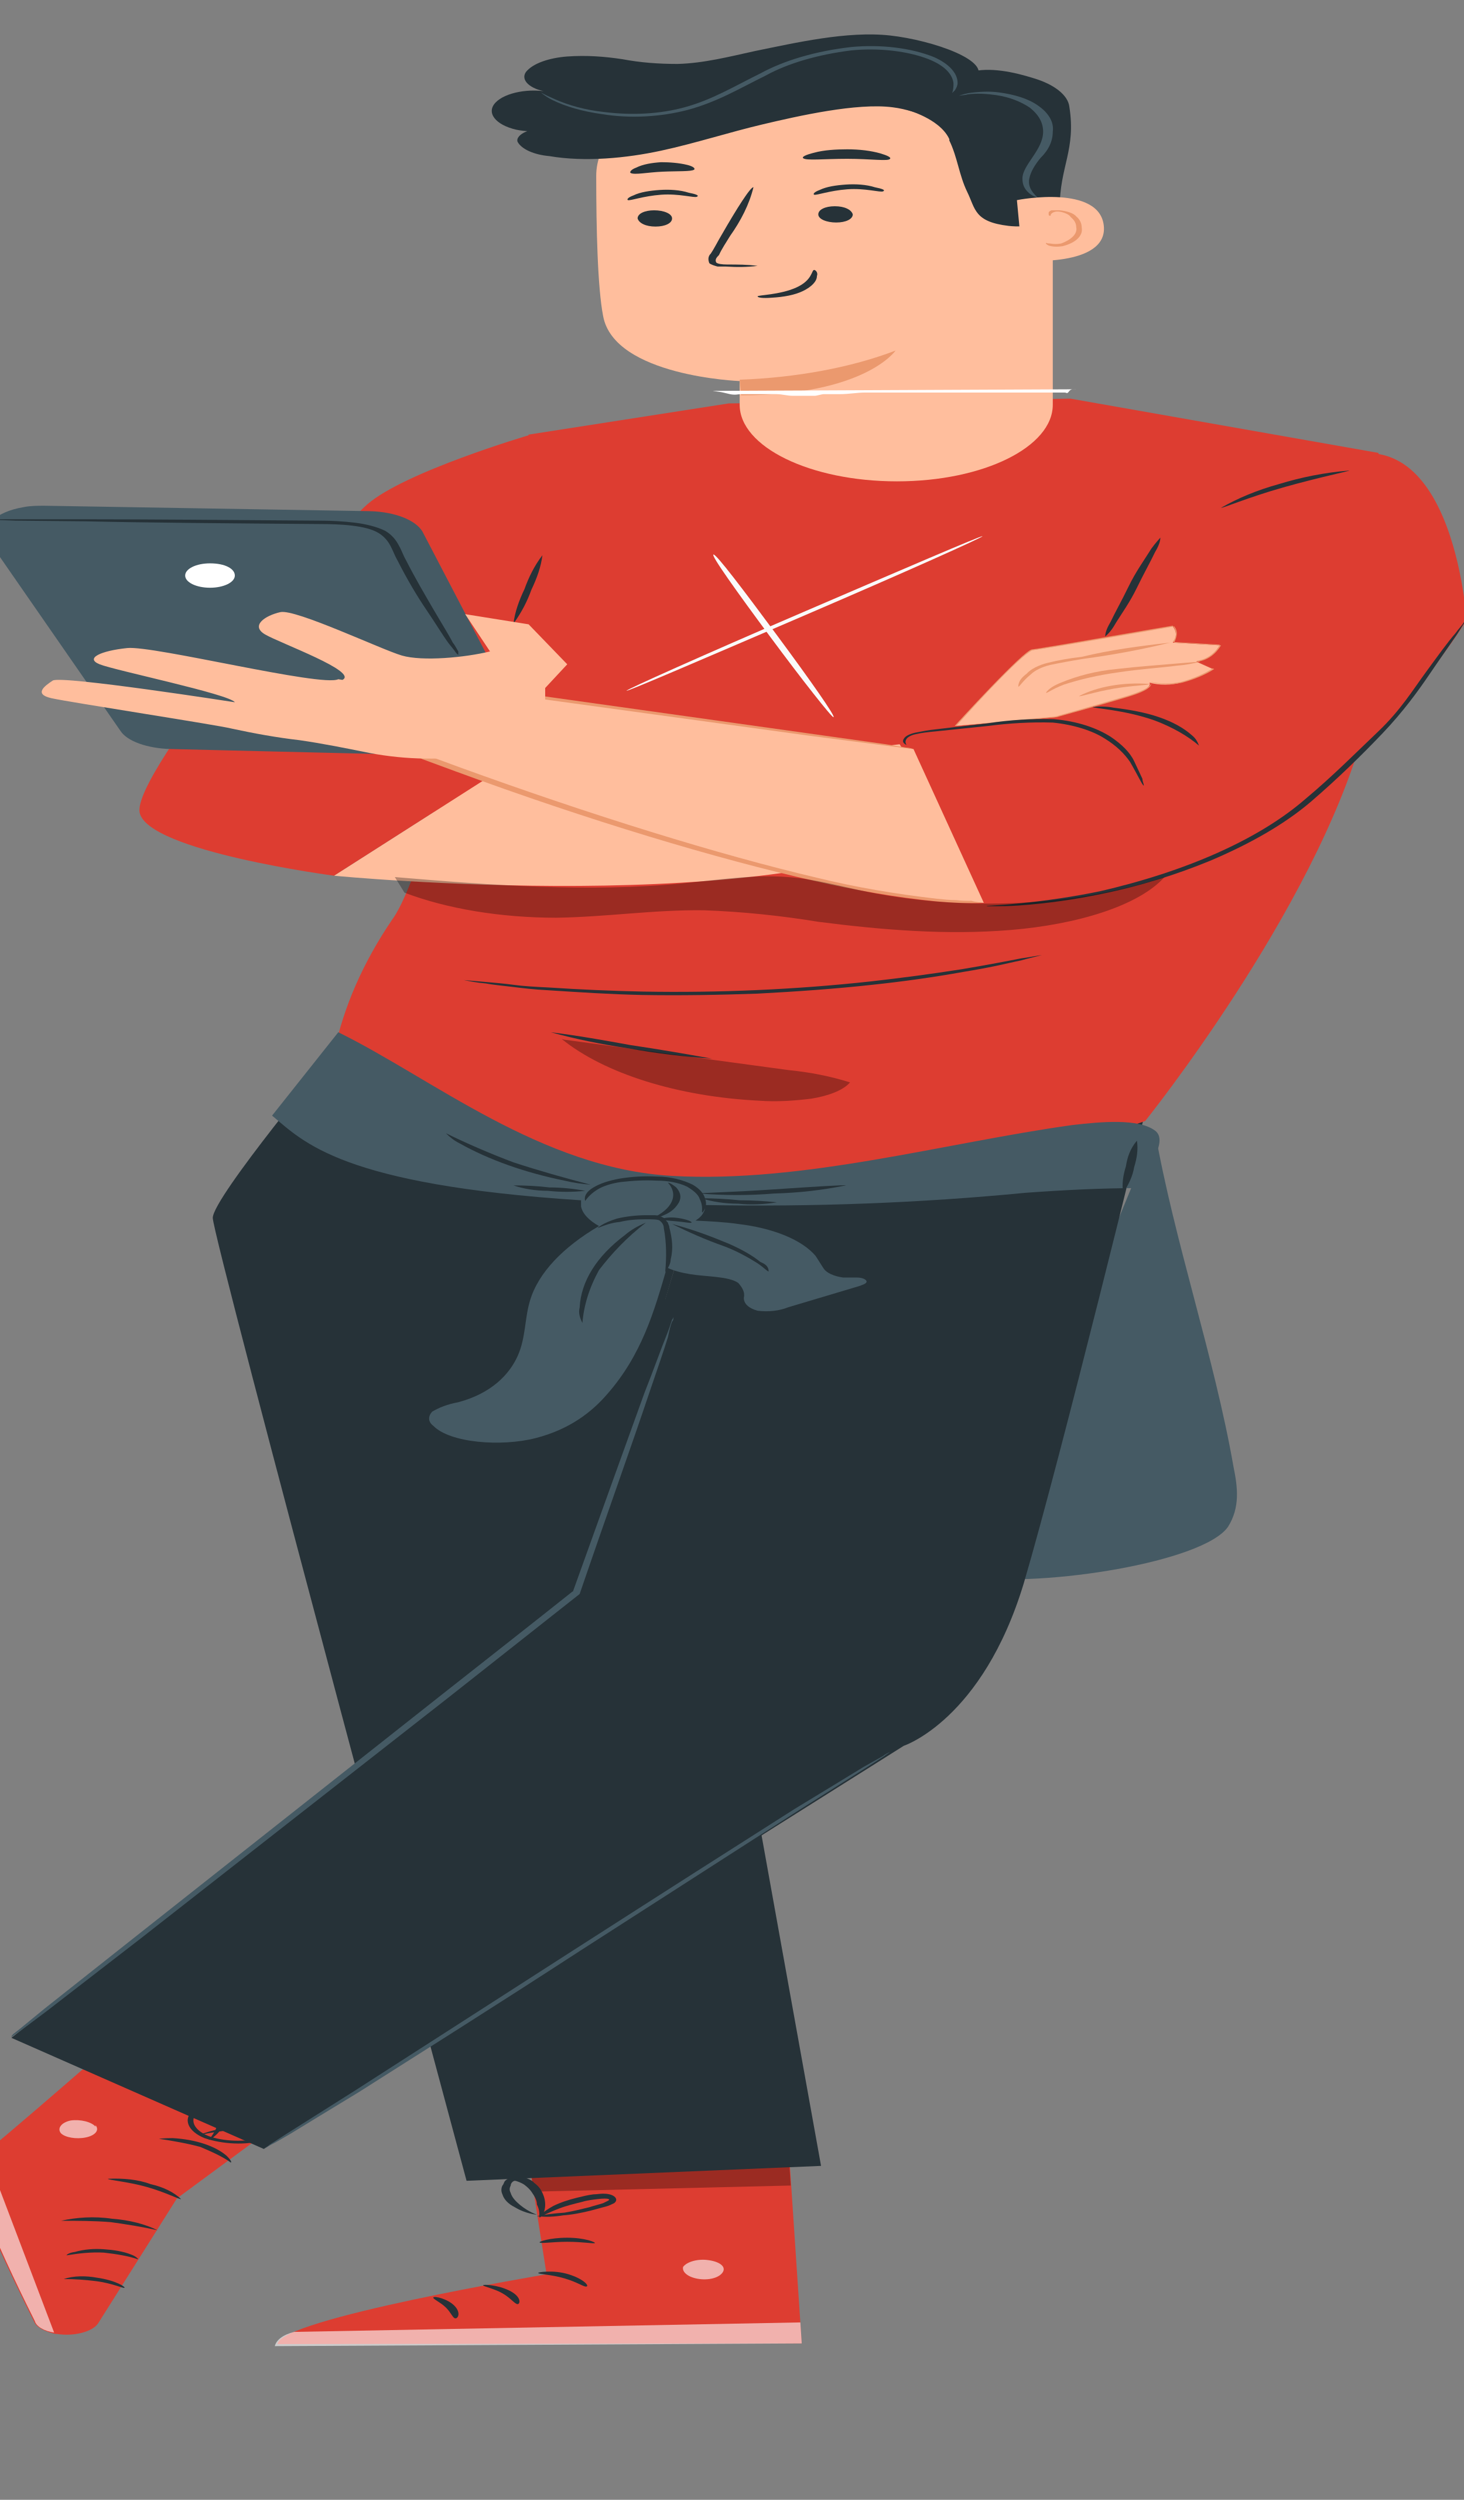 <svg width="300" height="512" xmlns="http://www.w3.org/2000/svg" version="1.1" xml:space="preserve">
 <rect width="100%" height="100%" fill="#808080" stroke="none"/>
 <g>
  <title>Layer 1</title>
  <g id="freepik--Character--inject-59">
   <path class="st0" d="m72.994,423.208l-36.745,27.063l-16.111,25.537c-1.131,1.804 -5.088,2.776 -8.48,2.221l-0.283,0l0,0c-1.979,-0.416 -3.674,-1.249 -4.24,-2.221c-3.392,-6.801 -15.546,-31.227 -12.437,-33.17c3.392,-2.221 34.766,-29.7 34.766,-29.7l43.529,10.27z" fill="#DD3D31" id="svg_1"/>
   <g class="st1" opacity="0.6" id="svg_2">
    <path class="st2" d="m11.093,477.751l-14.133,-37.195l-1.413,1.11c-1.413,0.972 -1.696,2.221 -1.413,3.331c0.848,3.192 3.674,11.797 13.002,30.394c0.283,1.11 1.979,2.082 3.957,2.359l0,0l-0,0z" fill="#FFFFFF" id="svg_3"/>
   </g>
   <g class="st1" opacity="0.6" id="svg_4">
    <path class="st2" d="m19.573,435.282c0.848,0.972 0,2.082 -1.979,2.498s-4.24,0 -5.088,-0.833c-0.848,-0.972 0,-2.221 1.979,-2.637c1.979,-0.278 4.24,0.278 5.088,1.249" fill="#FFFFFF" id="svg_5"/>
   </g>
   <path class="st3" d="m13.637,461.929c2.544,-0.416 5.088,-0.694 7.632,-0.555c2.544,0.278 5.088,0.694 7.066,1.388c0,0 -0.283,-0.555 -1.413,-0.972c-1.696,-0.694 -3.674,-0.972 -5.653,-1.11c-1.979,-0.139 -3.957,0 -5.936,0.555c-1.131,0.139 -1.696,0.555 -1.696,0.694l0,-0z" fill="#263238" id="svg_6"/>
   <path class="st3" d="m13.072,466.787c2.261,0 4.24,0.139 6.501,0.416c3.392,0.416 5.653,1.527 5.936,1.388s-1.696,-1.527 -5.653,-2.082c-2.261,-0.416 -4.805,-0.416 -6.784,0.278l0,-0z" fill="#263238" id="svg_7"/>
   <path class="st3" d="m12.506,454.851c3.392,0 6.784,0 10.175,0.278c3.109,0.416 6.501,0.972 9.61,1.665c-2.544,-1.249 -5.653,-2.082 -9.328,-2.359c-3.674,-0.555 -7.349,-0.278 -10.458,0.416z" fill="#263238" id="svg_8"/>
   <path class="st3" d="m22.117,446.247c0,0.278 3.957,0.555 7.914,1.665s6.784,2.637 7.066,2.498c-1.413,-1.388 -3.674,-2.498 -6.218,-3.053c-2.544,-0.972 -5.653,-1.249 -8.762,-1.11l0,-0z" fill="#263238" id="svg_9"/>
   <path class="st3" d="m32.575,438.058c2.827,0.416 5.936,0.972 8.48,1.665c2.261,0.972 4.522,1.943 6.218,3.192c0.283,0 0,-0.555 -0.848,-1.388c-2.261,-1.943 -6.218,-3.331 -11.023,-3.608c-1.979,0 -2.827,0.139 -2.827,0.139l0,0z" fill="#263238" id="svg_10"/>
   <path class="st3" d="m42.75,438.336c0.565,-0.278 1.131,-0.694 1.413,-0.972c1.131,-0.972 1.696,-2.082 1.696,-3.331c0.283,-0.833 0,-1.665 -0.848,-2.359c-0.565,-0.416 -1.696,-0.694 -2.827,-0.555s-1.979,0.555 -2.544,0.972c-2.261,1.943 -1.131,4.441 2.261,5.829c3.674,1.249 8.48,1.527 12.154,0.416c0.848,-0.278 1.696,-0.694 1.979,-1.249c0,-0.555 -0.565,-1.11 -1.696,-1.388c-1.696,-0.278 -3.392,-0.278 -4.805,-0.139c-2.261,0.139 -4.522,0.416 -6.501,0.972c-1.413,0.416 -2.261,0.694 -1.979,0.694c2.827,-0.555 5.653,-0.972 8.762,-1.11c1.413,-0.139 2.827,0 4.24,0.278c0.565,0.139 0.848,0.416 0.848,0.694c-0.283,0.278 -0.565,0.694 -1.413,0.833c-3.392,0.833 -7.632,0.694 -10.741,-0.416c-3.109,-1.249 -3.957,-3.331 -2.261,-4.996c0.283,-0.278 0.848,-0.555 1.696,-0.694c0.565,-0.139 1.131,0 1.696,0.278c0.565,0.555 0.848,1.249 0.848,2.082c0,1.249 -0.848,2.776 -1.979,4.164l-0,0z" fill="#263238" id="svg_11"/>
   <path class="st0" d="m107.76,438.752l4.24,27.063c0,0 -54.835,9.16 -55.117,14.295l107.408,-0.139l-2.827,-42.33l-53.704,1.11l0,0z" fill="#DD3D31" id="svg_12"/>
   <g class="st1" opacity="0.6" id="svg_13">
    <path class="st2" d="m145.07,462.901c2.261,0.278 3.674,1.249 3.109,2.359c-0.565,1.11 -2.544,1.804 -4.805,1.527c-2.261,-0.278 -3.674,-1.388 -3.392,-2.498c0.848,-1.11 3.109,-1.665 5.088,-1.388" fill="#FFFFFF" id="svg_14"/>
   </g>
   <g class="st1" opacity="0.6" id="svg_15">
    <path class="st2" d="m164.291,479.971l-0.283,-4.302l-103.734,1.943c-2.261,0.555 -3.674,1.665 -3.957,2.914l107.973,-0.555l0,-0z" fill="#FFFFFF" id="svg_16"/>
   </g>
   <path class="st3" d="m110.304,465.538c0,0.278 2.544,0.278 5.37,1.11s3.957,1.804 4.522,1.665s-0.565,-1.527 -3.674,-2.498s-6.501,-0.416 -6.218,-0.278l0,0z" fill="#263238" id="svg_17"/>
   <path class="st3" d="m98.998,468.036c0,0.278 2.261,0.694 3.957,1.665s2.544,2.221 3.109,2.221s0.848,-1.527 -1.696,-2.776s-5.37,-1.249 -5.37,-1.11l0,-0z" fill="#263238" id="svg_18"/>
   <path class="st3" d="m93.345,474.836c0.565,0 1.131,-1.249 -0.283,-2.637s-3.957,-1.943 -4.24,-1.665s1.413,0.972 2.544,2.082s1.413,2.221 1.979,2.221l0,0z" fill="#263238" id="svg_19"/>
   <path class="st3" d="m110.587,459.292c0.283,0.278 2.544,-0.139 5.653,-0.139s5.37,0.416 5.653,0.278s-1.979,-1.11 -5.653,-1.11s-5.936,0.833 -5.653,0.972z" fill="#263238" id="svg_20"/>
   <g class="st4" opacity="0.3" id="svg_21">
    <polygon points="108.608,444.026 109.456,448.884 162.03,447.634 161.747,443.332 " id="svg_22"/>
   </g>
   <path class="st3" d="m110.022,453.88c1.696,0.278 3.674,0.139 5.37,-0.139c1.979,-0.139 3.957,-0.555 5.653,-0.972c1.131,-0.278 1.979,-0.555 3.109,-0.833c0.565,-0.139 1.131,-0.416 1.696,-0.694c0.565,-0.416 0.565,-0.972 0,-1.388s-1.413,-0.555 -2.261,-0.555c-0.565,0 -1.413,0.139 -1.979,0.139c-1.131,0.139 -2.261,0.416 -3.392,0.694c-1.696,0.416 -3.392,0.972 -4.805,1.665c-2.261,1.249 -3.109,2.221 -2.827,2.221s1.413,-0.694 3.957,-1.665c1.413,-0.555 3.109,-0.972 4.805,-1.388c0.848,-0.278 1.979,-0.416 3.109,-0.555c1.131,-0.139 1.979,-0.139 2.261,0s0,0.139 0,0.278c-0.283,0.139 -0.848,0.416 -1.131,0.555c-0.848,0.278 -1.979,0.555 -2.827,0.833c-1.696,0.416 -3.392,0.833 -5.088,1.11c-2.261,0.139 -3.957,0.416 -5.653,0.694l0,0z" fill="#263238" id="svg_23"/>
   <path class="st3" d="m110.587,454.157c0.283,0 1.131,-0.833 1.131,-2.637c0,-0.972 -0.283,-1.943 -0.848,-2.914c-0.283,-0.555 -0.848,-1.11 -1.413,-1.527c-0.565,-0.694 -1.979,-1.249 -3.674,-1.249c-0.848,0 -1.696,0.278 -2.261,0.833c-0.283,0.278 -0.283,0.694 -0.565,0.972c-0.283,0.555 -0.283,1.249 0,1.804c0.283,0.972 1.131,1.943 2.544,2.637c2.261,1.388 4.522,1.527 4.522,1.527s-1.696,-0.555 -3.392,-1.943c-0.848,-0.694 -1.696,-1.527 -1.979,-2.498c-0.283,-0.555 -0.283,-0.972 0,-1.527c0,-0.555 0.565,-0.972 0.848,-0.972s1.413,0.416 1.979,0.833c0.565,0.416 1.131,0.972 1.413,1.388c0.565,0.833 1.131,1.665 1.131,2.637c0.848,1.665 0.283,2.637 0.565,2.637l0,0z" fill="#263238" id="svg_24"/>
   <path class="st5" d="m236.65,231.545c3.957,22.622 12.154,46.216 16.111,68.838c0.848,4.164 1.413,8.327 -1.131,12.352c-5.088,7.217 -37.593,12.352 -52.573,10.27" fill="#455A64" id="svg_25"/>
   <path class="st3" d="m68.472,215.446c0,0 -24.873,29.839 -24.873,34.002s52.008,197.214 52.008,197.214l72.642,-3.053l-31.94,-177.368l11.306,-38.027l-79.143,-12.768l0,0z" fill="#263238" id="svg_26"/>
   <path class="st3" d="m234.671,227.798c0,0 -16.959,69.532 -24.873,96.456c-8.48,28.035 -24.591,33.309 -24.591,33.309l-131.151,82.577l-51.725,-22.761l115.605,-90.905c0,0 30.809,-100.897 29.679,-98.121s87.057,-0.555 87.057,-0.555z" fill="#263238" id="svg_27"/>
   <path class="st5" d="m138.004,269.572c0,0.139 0,0.139 0,0.278c0,0.278 0,0.555 -0.283,0.833c-0.283,0.694 -0.565,1.804 -0.848,3.192c-0.848,2.776 -2.261,6.801 -3.957,11.797c-3.392,10.131 -8.48,24.287 -14.133,40.803l0,0l0,0l-26.569,20.957l-63.314,49.546l-19.22,14.85l-5.37,4.025l-1.413,0.972c-0.283,0.278 -0.565,0.416 -0.565,0.278c0,-0.139 0.283,-0.278 0.283,-0.416l1.413,-1.11l5.088,-4.164l18.938,-14.989l62.749,-49.546c9.328,-7.356 18.372,-14.434 26.569,-20.957l0,0.139c5.936,-16.515 11.023,-30.672 14.698,-40.803c1.979,-4.996 3.392,-9.021 4.522,-11.797c0.565,-1.388 0.848,-2.359 1.131,-3.192c0.283,-0.278 0.283,-0.555 0.283,-0.694c0,-0.416 0,0 0,0l0,0z" fill="#455A64" id="svg_28"/>
   <path class="st5" d="m182.381,358.812c-0.283,0.278 -0.848,0.555 -1.131,0.833l-3.674,2.359l-13.85,8.743l-44.942,28.867c-17.524,11.38 -33.636,21.512 -45.224,28.867c-5.936,3.608 -10.741,6.523 -14.133,8.605c-1.696,0.972 -2.827,1.665 -3.957,2.221c-0.565,0.278 -0.848,0.555 -1.413,0.833c0.283,-0.278 0.848,-0.555 1.131,-0.833l3.674,-2.359l13.85,-8.743l44.942,-28.867c17.524,-11.242 33.636,-21.512 45.224,-28.867c5.936,-3.608 10.741,-6.523 14.133,-8.605l3.957,-2.221c0.283,-0.278 0.848,-0.555 1.413,-0.833z" fill="#455A64" id="svg_29"/>
   <path class="st0" d="m108.326,89.151c0,0 -25.439,7.494 -33.07,14.156s-48.334,55.237 -46.638,63.147s39.854,12.907 39.854,12.907l39.854,-25.398l-23.743,-7.911l23.743,-14.434l0,-42.468l-0,0z" fill="#DD3D31" id="svg_30"/>
   <path class="st0" d="m149.31,82.628l-40.985,6.384c0,0 -18.655,86.88 -27.983,99.371c-5.936,8.743 -9.893,17.765 -11.871,27.063c0,0 5.37,24.287 62.749,27.618s103.451,-13.462 103.451,-13.462s34.484,-42.885 44.659,-79.385s3.109,-57.457 3.109,-57.457l-63.032,-11.103l-70.098,0.972l0,-0z" fill="#DD3D31" id="svg_31"/>
   <path class="st0" d="m270.851,95.397c-1.696,0.833 -27.135,9.16 -35.614,23.316s-17.807,28.729 -17.807,28.729l-33.07,2.082l18.655,37.333c0,0 39.854,-2.082 61.901,-19.985s35.614,-39.831 35.614,-39.831s-2.827,-45.383 -29.679,-31.643l0,0z" fill="#DD3D31" id="svg_32"/>
   <path class="st6" d="m68.472,179.362c0,0 92.145,9.021 125.78,-10.409l-9.893,-16.515c0,0 -61.053,7.078 -79.991,4.025l-35.897,22.9l0,0z" fill="#FFBE9D" id="svg_33"/>
   <path class="st6" d="m195.665,148.69c0,0 14.133,-15.405 15.829,-15.544s28.831,-4.857 28.831,-4.857c0.848,1.11 0.848,2.221 0,3.331l9.61,0.555c0,0 -1.413,2.914 -4.805,3.331l3.392,1.527c-1.696,1.11 -3.957,2.082 -6.501,2.776c-1.979,0.555 -4.522,0.555 -6.501,0c0,0 1.131,1.11 -4.24,2.776s-14.981,4.302 -14.981,4.302l-20.634,1.804l0,0z" fill="#FFBE9D" id="svg_34"/>
   <path class="st7" d="m195.665,148.69l0,0c0.565,-0.694 14.133,-15.544 15.829,-15.683s28.548,-4.857 28.831,-4.857l0,0l0,0c0.848,1.11 0.848,2.221 0,3.331l9.61,0.555l0,0c0,0.139 -1.413,2.914 -4.805,3.331l3.392,1.527l0,0c-1.696,1.11 -3.957,2.082 -6.501,2.776c-1.979,0.416 -4.24,0.416 -6.218,0c0.283,0.278 0.283,1.249 -4.522,2.776c-5.653,1.665 -14.981,4.302 -14.981,4.302l0,0l-20.634,1.943l0,0zm44.942,-20.401c-1.413,0.278 -27.135,4.719 -28.831,4.857s-11.023,10.131 -15.829,15.544l20.634,-1.804c0.283,-0.139 9.61,-2.637 14.981,-4.302s4.24,-2.776 4.24,-2.776l0,-0.139l0.283,0.139c1.979,0.416 4.24,0.416 6.218,0c2.544,-0.694 4.805,-1.665 6.501,-2.776l-3.392,-1.527l0,0c3.109,-0.416 4.522,-2.914 4.805,-3.331l-9.61,-0.555l0,0c0.565,-1.11 0.848,-2.359 0,-3.331l-0,-0z" fill="#EB996E" id="svg_35"/>
   <path class="st7" d="m239.759,131.62c-5.653,1.388 -11.589,2.498 -17.807,3.331c-2.544,0.416 -4.805,0.833 -6.784,1.249c-1.696,0.416 -3.109,1.11 -3.957,1.943c-1.696,1.388 -2.261,2.498 -2.544,2.498c0,-0.972 0.565,-1.804 1.696,-2.637c0.848,-0.972 2.544,-1.804 4.24,-2.221c2.261,-0.555 4.522,-0.972 7.066,-1.249c5.653,-1.388 11.871,-2.221 18.09,-2.914l-0,0z" fill="#EB996E" id="svg_36"/>
   <path class="st7" d="m245.977,135.506c-1.413,0.416 -3.109,0.694 -4.805,0.833c-3.109,0.416 -7.632,0.694 -12.154,1.388c-3.957,0.555 -7.632,1.388 -11.023,2.498c-2.544,0.972 -3.392,1.804 -3.674,1.665c0.565,-0.833 1.696,-1.527 3.109,-2.082c3.392,-1.388 7.066,-2.359 11.306,-2.776c4.805,-0.555 9.045,-0.833 12.154,-1.11c1.696,-0.139 3.392,-0.278 5.088,-0.416l0,-0z" fill="#EB996E" id="svg_37"/>
   <path class="st7" d="m221.104,142.584c3.674,-1.943 9.045,-2.914 14.415,-2.498c0,0.278 -3.392,0.278 -7.349,0.972s-6.784,1.665 -7.066,1.527z" fill="#EB996E" id="svg_38"/>
   <path class="st6" d="m187.186,153.409l-77.164,-10.548l-22.895,12.352c0,0 78.577,30.255 114.474,29.7" fill="#FFBE9D" id="svg_39"/>
   <path class="st7" d="m201.601,184.913c-3.109,0.139 -6.501,0 -9.61,-0.278c-8.48,-0.833 -16.959,-2.359 -24.873,-4.164c-20.351,-4.58 -46.638,-12.491 -73.772,-22.483l-6.784,-2.498l-0.565,-0.278l0.565,-0.278l23.178,-12.352l0.283,-0.139l0.283,0l55.4,7.772l15.829,2.221l4.24,0.694c0.565,0 0.848,0.139 1.413,0.278c-0.565,0 -1.131,-0.139 -1.413,-0.139l-4.24,-0.555l-16.111,-2.082l-55.683,-7.633l0.565,-0.139l-22.895,12.352l0,-0.555l6.784,2.498c27.135,9.854 53.139,17.903 73.207,22.622c7.914,1.943 16.111,3.331 24.591,4.302c1.413,0.139 2.544,0.278 3.957,0.278c1.131,0.139 1.979,0.139 3.109,0.139c0.848,0.278 1.696,0.278 2.544,0.416l0,0z" fill="#EB996E" id="svg_40"/>
   <path class="st3" d="m237.781,110.108c0,0.972 -0.565,2.082 -1.131,3.053c-0.848,1.804 -2.261,4.302 -3.674,7.217s-3.109,5.274 -4.24,7.078c-0.565,0.972 -1.131,1.943 -2.261,2.914c0,-0.972 0.565,-2.082 1.131,-3.053c0.848,-1.804 2.261,-4.302 3.674,-7.217s3.109,-5.274 4.24,-7.078c0.565,-0.972 1.413,-1.943 2.261,-2.914z" fill="#263238" id="svg_41"/>
   <path class="st3" d="m234.389,160.903c-0.283,0 -1.131,-1.943 -2.827,-4.857c-1.131,-1.665 -2.827,-3.331 -5.088,-4.719c-2.544,-1.665 -6.501,-2.914 -10.741,-3.331c-4.522,-0.139 -9.045,0.139 -13.285,0.694l-10.741,1.11c-1.413,0.139 -2.827,0.278 -3.957,0.555c-0.848,0.139 -1.696,0.555 -1.979,0.972c-0.283,0.416 -0.283,0.833 0,1.249c0,0 -1.131,-0.416 -0.565,-1.249c0.283,-0.555 1.131,-0.972 2.261,-1.249c1.413,-0.278 2.827,-0.555 4.24,-0.694l10.741,-1.249c4.522,-0.694 9.045,-0.972 13.567,-0.833c4.805,0.416 8.762,1.804 11.589,3.608c2.261,1.527 3.957,3.192 4.805,4.996c0.565,1.249 1.131,2.359 1.696,3.608c0,0.555 0.283,0.972 0.283,1.388l0,-0z" fill="#263238" id="svg_42"/>
   <path class="st3" d="m245.695,152.715c-2.261,-1.943 -5.37,-3.747 -9.045,-5.135c-6.218,-2.221 -12.719,-2.498 -12.719,-2.776c1.413,-0.139 2.827,-0.139 4.24,0.139c3.392,0.416 6.501,0.972 9.328,1.943c2.827,0.972 5.088,2.221 6.784,3.747c0.848,0.694 1.131,1.388 1.413,2.082z" fill="#263238" id="svg_43"/>
   <path class="st3" d="m300.529,126.901c0,0.278 -0.283,0.555 -0.565,0.833l-1.413,2.221c-1.413,2.082 -3.392,4.857 -5.653,8.188s-5.37,7.633 -9.61,12.074s-9.045,9.16 -14.698,14.017c-5.37,4.58 -12.437,8.605 -20.634,12.074c-6.784,2.776 -14.133,5.135 -22.33,6.801c-5.37,1.11 -11.023,1.943 -16.959,2.359c-1.979,0.139 -3.674,0.139 -4.805,0.139c-0.565,0 -1.131,0 -1.696,0c0,-0.139 2.261,-0.139 6.501,-0.555c5.653,-0.555 11.306,-1.388 16.677,-2.498c17.524,-4.025 32.505,-10.548 42.115,-18.875c5.653,-4.719 10.458,-9.576 14.981,-13.879s7.066,-8.466 9.61,-11.936s4.522,-6.245 6.218,-8.188c0.565,-0.833 1.413,-1.665 1.696,-2.221c0,0 0.283,-0.278 0.565,-0.555l-0,-0z" fill="#263238" id="svg_44"/>
   <path class="st3" d="m276.504,96.368c0,0.139 -6.218,1.388 -13.567,3.47s-12.437,4.302 -12.719,4.164c3.392,-1.943 7.349,-3.608 11.871,-4.857c4.522,-1.388 9.328,-2.359 14.415,-2.776l-0,0z" fill="#263238" id="svg_45"/>
   <path class="st3" d="m105.216,127.734c0.283,-2.359 1.131,-4.719 2.261,-7.078c0.848,-2.359 1.979,-4.719 3.674,-6.939c-0.283,2.359 -1.131,4.719 -2.261,7.078c-0.848,2.359 -1.979,4.58 -3.674,6.939z" fill="#263238" id="svg_46"/>
   <path class="st3" d="m213.472,195.6c-1.413,0.416 -2.827,0.694 -4.24,1.11c-1.413,0.278 -3.109,0.694 -5.088,1.11s-4.24,0.833 -6.784,1.249c-6.218,1.11 -12.154,1.943 -18.655,2.637c-7.632,0.833 -15.546,1.388 -23.46,1.804c-7.914,0.278 -15.829,0.416 -23.743,0.278c-6.501,-0.139 -12.719,-0.555 -19.22,-0.972c-2.827,-0.139 -5.088,-0.416 -7.349,-0.694s-3.957,-0.416 -5.37,-0.694c-1.696,-0.139 -3.109,-0.416 -4.522,-0.694c1.696,0.139 3.109,0.278 4.805,0.416c1.413,0.139 3.392,0.278 5.37,0.555s4.522,0.416 7.349,0.555c6.218,0.416 12.719,0.694 19.22,0.833c15.546,0.278 31.374,-0.416 46.638,-2.082c6.218,-0.694 12.437,-1.527 18.655,-2.498c2.544,-0.416 4.805,-0.833 7.066,-1.249s3.674,-0.694 5.088,-0.972c1.131,-0.139 2.544,-0.416 4.24,-0.694l0,0z" fill="#263238" id="svg_47"/>
   <path class="st3" d="m145.918,216.834c-5.936,-0.416 -11.589,-1.11 -16.959,-2.082c-5.653,-0.833 -11.023,-1.943 -16.111,-3.331c5.653,0.694 11.023,1.665 16.394,2.637c5.653,0.833 11.306,1.804 16.677,2.776l0,-0z" fill="#263238" id="svg_48"/>
   <g class="st4" opacity="0.3" id="svg_49">
    <path d="m82.887,182.831c8.762,3.331 19.786,5.135 31.092,5.135c10.175,-0.139 20.068,-1.665 30.244,-1.527c7.914,0.278 15.829,1.11 23.46,2.359c13.002,1.665 26.287,2.776 39.571,1.665s26.004,-4.857 31.374,-10.825c-18.09,5.968 -40.702,7.078 -60.77,3.053c-5.37,-1.11 -10.741,-2.637 -16.394,-3.053c-7.066,-0.555 -14.133,0.555 -21.199,1.249c-19.503,1.943 -39.571,0.416 -59.357,-1.249" id="svg_50"/>
   </g>
   <g class="st4" opacity="0.3" id="svg_51">
    <path d="m115.109,212.809c8.762,7.078 23.743,11.797 40.419,12.629c3.674,0.278 7.349,0 10.741,-0.416c3.392,-0.555 6.501,-1.665 7.914,-3.331c-3.957,-1.249 -8.197,-2.082 -12.437,-2.498l-46.072,-6.245" id="svg_52"/>
   </g>
   <path class="st8" d="m170.792,146.886c-0.283,0.139 -6.218,-7.356 -13.002,-16.515s-12.154,-16.654 -11.589,-16.793s6.218,7.356 13.002,16.515s12.154,16.793 11.589,16.793z" fill="#FAFAFA" id="svg_53"/>
   <path class="st8" d="m201.318,109.83c0.283,0.139 -15.829,7.356 -36.18,16.099s-36.462,15.683 -36.745,15.544s15.829,-7.356 36.18,-16.099s36.462,-15.683 36.745,-15.544z" fill="#FAFAFA" id="svg_54"/>
   <path class="st6" d="m183.794,98.589c17.807,0 31.94,-7.078 31.94,-15.683l0,0l0,-47.881c0,-12.629 -20.634,-23.038 -46.638,-23.038c-0.565,0 -1.131,0 -1.413,0l-0.565,0c-25.439,0.972 -44.942,11.519 -44.942,24.01c0,10.964 0.283,22.9 1.413,28.729c2.261,12.352 27.983,13.323 27.983,13.323l0,4.857c0,8.605 14.415,15.683 32.222,15.683l0,0l0,0z" fill="#FFBE9D" id="svg_55"/>
   <path class="st7" d="m151.571,77.771c11.589,-0.416 22.895,-2.498 31.94,-5.968c0,0 -6.218,9.16 -31.657,9.16l-0.283,-3.192z" fill="#EB996E" id="svg_56"/>
   <path class="st3" d="m130.655,44.74c0.283,0.972 1.696,1.665 3.674,1.665s3.392,-0.694 3.392,-1.665l0,0c0,-0.972 -1.696,-1.665 -3.674,-1.665s-3.392,0.694 -3.392,1.665l0,0z" fill="#263238" id="svg_57"/>
   <path class="st3" d="m128.677,40.993c0.565,0.139 3.109,-0.833 6.784,-1.11s6.784,0.694 7.349,0.416s-0.283,-0.555 -1.696,-0.833c-1.696,-0.555 -3.957,-0.694 -5.936,-0.555c-1.979,0.139 -3.957,0.416 -5.37,1.11c-1.131,0.416 -1.413,0.833 -1.131,0.972l0,-0z" fill="#263238" id="svg_58"/>
   <path class="st3" d="m167.683,43.907c0,0.972 1.696,1.665 3.674,1.665s3.392,-0.694 3.392,-1.665l0,0c-0.283,-0.972 -1.696,-1.665 -3.674,-1.665s-3.392,0.694 -3.392,1.665l0,0z" fill="#263238" id="svg_59"/>
   <path class="st3" d="m166.835,39.882c0.565,0.139 3.109,-0.833 6.784,-1.11c3.674,-0.278 6.784,0.694 7.349,0.416s-0.283,-0.555 -1.696,-0.833c-1.696,-0.555 -3.957,-0.694 -5.936,-0.555c-1.979,0.139 -3.957,0.416 -5.37,1.11c-1.131,0.416 -1.413,0.833 -1.131,0.972l0,-0z" fill="#263238" id="svg_60"/>
   <path class="st3" d="m155.246,54.455c-1.979,-0.278 -4.24,-0.278 -6.218,-0.278c-1.131,0 -1.979,-0.139 -2.261,-0.416c-0.283,-0.555 0,-0.972 0.565,-1.527c0.565,-1.249 1.413,-2.498 2.261,-3.886c2.261,-3.192 3.957,-6.523 4.805,-9.993c-0.565,-0.139 -3.392,4.302 -6.501,9.715c-0.848,1.388 -1.413,2.637 -2.261,3.886c-0.565,0.555 -0.565,1.249 -0.283,1.943c0.283,0.278 1.131,0.555 1.696,0.694c0.565,0 1.131,0 1.696,0c2.261,0.139 4.24,0.139 6.501,-0.139l-0,0z" fill="#263238" id="svg_61"/>
   <path class="st3" d="m166.835,55.287c-0.565,0 -0.283,2.082 -3.674,3.608s-7.914,1.527 -7.914,1.804s1.131,0.416 2.827,0.278c2.544,-0.139 4.805,-0.555 6.501,-1.388s2.827,-1.943 2.827,-3.053c0.283,-0.694 -0.283,-1.249 -0.565,-1.249l0,0z" fill="#263238" id="svg_62"/>
   <path class="st3" d="m164.574,32.388c0.565,0.555 4.24,0.139 9.045,0.139s8.48,0.555 8.762,0c0.283,-0.278 -0.565,-0.694 -1.979,-1.11c-1.979,-0.555 -4.24,-0.833 -6.784,-0.833c-2.261,0 -4.805,0.139 -6.784,0.694c-1.696,0.416 -2.544,0.833 -2.261,1.11l0,-0z" fill="#263238" id="svg_63"/>
   <path class="st3" d="m129.242,35.441c0.848,0.416 3.392,-0.139 6.501,-0.278s5.936,0 6.501,-0.416c0.283,-0.278 -0.283,-0.694 -1.413,-0.972c-1.696,-0.416 -3.674,-0.555 -5.37,-0.555c-1.979,0.139 -3.674,0.416 -5.088,1.11c-1.131,0.416 -1.413,0.972 -1.131,1.11l0,0z" fill="#263238" id="svg_64"/>
   <path class="st3" d="m186.055,22.534l0,0c4.24,1.388 7.349,3.47 8.48,5.968l0,0.278c1.696,3.47 1.979,7.078 3.674,10.548s1.413,6.107 8.48,6.939c3.674,0.416 7.632,-0.416 9.893,-1.943c0.565,-0.555 0.848,-1.11 0.565,-1.665c0,-8.605 3.392,-11.936 1.979,-20.818c-0.283,-2.359 -3.109,-4.58 -7.349,-5.829c-3.957,-1.249 -9.045,-2.359 -13.002,-1.249s-8.762,5.274 -11.871,7.078" fill="#263238" id="svg_65"/>
   <path class="st6" d="m208.385,40.993c0.565,-0.139 16.959,-3.192 17.807,5.274s-16.677,7.217 -16.677,6.939s-1.131,-12.213 -1.131,-12.213z" fill="#FFBE9D" id="svg_66"/>
   <path class="st7" d="m214.32,49.736c0,0 0.283,0.139 0.848,0.139c0.848,0.139 1.413,0.139 2.261,0c2.261,-0.833 3.392,-2.082 3.109,-3.331c0,-0.694 -0.283,-1.388 -1.131,-2.082c-0.283,-0.555 -1.413,-0.972 -2.261,-1.11c-0.848,-0.139 -1.413,0.139 -1.696,0.416c-0.283,0.278 0,0.416 -0.283,0.416s-0.283,-0.139 -0.283,-0.555c0,-0.278 0.283,-0.416 0.565,-0.555c0.565,0 1.131,0 1.696,0c1.413,0.139 2.827,0.555 3.392,1.249c0.848,0.694 1.131,1.527 1.131,2.359c0.283,1.527 -1.131,3.053 -3.957,3.747c-0.848,0.139 -1.979,0.139 -2.827,-0.139c-0.565,-0.278 -0.565,-0.416 -0.565,-0.555l0,-0z" fill="#EB996E" id="svg_67"/>
   <path class="st3" d="m199.905,16.15c3.674,-3.608 -8.762,-7.911 -17.524,-8.882s-19.503,1.527 -27.7,3.192c-5.088,1.11 -10.458,2.498 -15.829,2.637c-3.957,0 -7.632,-0.278 -11.306,-0.972c-3.674,-0.555 -7.349,-0.833 -11.306,-0.555c-3.674,0.278 -7.066,1.388 -8.48,3.192c-1.131,1.665 0.848,3.47 4.24,4.025c0.283,0 0.565,0.139 0.848,0.139c-4.24,-0.972 -9.328,0 -11.306,2.082s0,4.58 4.24,5.551c1.979,0.416 3.957,0.416 5.936,0.139c-2.544,-0.833 -6.218,0.833 -5.653,2.359c0.848,1.527 3.392,2.637 6.501,2.914c7.349,1.249 15.829,0.416 22.895,-1.11s13.85,-3.747 20.916,-5.413s19.22,-4.441 26.569,-3.47c5.653,0.694 9.893,3.747 13.002,2.914c2.827,-0.833 4.522,-2.359 4.805,-4.025c0,-1.527 -0.283,-3.192 -0.848,-4.719" fill="#263238" id="svg_68"/>
   <path class="st5" d="m110.587,18.787c0,0 0.848,0.555 3.109,1.527c2.827,1.249 6.218,2.221 10.175,2.637c5.653,0.694 11.306,0.416 16.394,-0.972c5.653,-1.527 10.175,-4.302 15.546,-6.939c4.805,-2.637 11.306,-4.58 18.655,-5.413c5.936,-0.555 12.154,0.139 16.959,2.082c3.109,1.388 4.805,3.331 4.805,5.274c0,0.555 -0.283,1.11 -0.565,1.527c-0.283,0.278 -0.565,0.555 -0.565,0.555c0.283,-0.694 0.283,-1.388 0.283,-2.082c-0.283,-1.943 -1.979,-3.608 -5.088,-4.857c-4.24,-1.665 -10.175,-2.359 -15.829,-1.804c-6.784,0.833 -13.002,2.637 -17.524,5.135c-5.37,2.637 -9.893,5.413 -16.111,7.078c-5.37,1.388 -11.589,1.804 -17.524,0.833c-3.957,-0.555 -7.349,-1.527 -10.175,-2.914c-0.848,-0.416 -1.413,-0.833 -1.979,-1.249c-0.283,-0.278 -0.565,-0.416 -0.565,-0.416l0,0z" fill="#455A64" id="svg_69"/>
   <path class="st5" d="m212.624,40.437c0,0 -0.848,-0.139 -1.696,-0.833c-1.131,-0.972 -1.413,-1.943 -1.413,-3.053c0,-2.776 4.24,-5.829 4.24,-9.576c0,-1.804 -0.848,-3.47 -2.827,-4.996c-1.696,-1.11 -3.957,-2.082 -6.784,-2.498c-1.979,-0.278 -3.957,-0.416 -5.936,-0.139c-0.283,0.139 -1.131,0.139 -1.696,0.278c0,0 0.565,-0.278 1.979,-0.555c1.979,-0.278 4.24,-0.416 6.218,-0.139c3.109,0.416 5.936,1.249 7.914,2.637c2.261,1.527 3.392,3.47 3.109,5.413c0,1.943 -0.848,3.747 -2.544,5.413c-1.131,1.388 -1.979,2.776 -2.261,4.164c-0.283,1.388 0.283,2.637 1.696,3.886l0,-0z" fill="#455A64" id="svg_70"/>
   <path class="st5" d="m236.65,231.545c-3.392,-2.498 -11.023,-1.804 -16.959,-1.11c-26.004,3.608 -55.117,11.936 -81.969,10.409s-49.182,-19.985 -68.402,-29.423l-13.567,17.071c6.501,5.413 14.133,14.156 63.314,17.348c0,0.416 0,0.833 0,1.249c0.283,1.527 1.696,2.914 3.674,4.025c-7.349,4.302 -12.437,9.576 -14.133,15.266c-1.131,3.747 -0.848,7.633 -2.544,11.38s-5.37,7.633 -12.154,9.437c-2.261,0.416 -3.957,1.11 -5.37,1.943c-0.848,0.972 -0.848,2.082 0.283,2.914c3.392,3.47 13.85,4.302 20.916,2.498s11.589,-5.413 14.698,-9.021c7.066,-8.05 9.61,-16.932 12.154,-25.675l0,-0.278c1.413,0.694 3.109,1.11 4.805,1.388c3.392,0.555 7.914,0.416 9.893,1.804c0.848,0.972 1.413,1.943 1.131,3.053c0,1.11 0.848,2.082 2.827,2.637c2.261,0.278 4.522,0 6.218,-0.694l14.415,-4.302c0.848,-0.278 1.696,-0.555 1.696,-0.972s-0.848,-0.833 -1.979,-0.833s-1.979,0 -2.827,0c-1.979,-0.278 -3.392,-0.972 -3.957,-1.804s-1.131,-1.804 -1.696,-2.637c-2.827,-3.331 -8.762,-5.69 -15.829,-6.523c-2.827,-0.416 -5.936,-0.555 -8.762,-0.694c0.848,-0.555 1.413,-1.11 1.696,-1.804c0.283,-0.416 0.283,-0.972 0.283,-1.388c22.047,0.416 44.094,-0.416 65.575,-2.498c7.632,-0.555 15.546,-0.972 23.46,-0.972c0.848,-3.192 6.218,-9.576 3.109,-11.797l-0,-0z" fill="#455A64" id="svg_71"/>
   <path class="st3" d="m122.458,251.53c0,0 0.848,-0.972 3.957,-1.943c1.696,-0.416 3.957,-0.694 5.936,-0.694c0.565,0 1.131,0 1.696,0c0.848,0 1.413,0.278 1.979,0.555c0.283,0.278 0.565,0.694 0.848,0.972c0,0.278 0.283,0.555 0.283,0.972c0.565,2.221 0.848,4.302 0.283,6.523c0,0.972 -0.565,1.804 -1.131,2.637c0.283,-3.053 0.283,-5.968 -0.283,-9.021c0,-0.555 -0.283,-1.11 -0.848,-1.527c-0.283,-0.278 -1.696,-0.278 -2.827,-0.278c-1.979,0 -3.674,0.139 -5.37,0.555c-1.696,0.139 -3.109,0.694 -4.522,1.249l-0,0z" fill="#263238" id="svg_72"/>
   <path class="st3" d="m141.679,250.42c-0.283,0.139 -1.413,-0.139 -3.109,-0.278s-3.109,-0.278 -3.109,-0.416s1.413,-0.555 3.392,-0.278s3.109,0.833 2.827,0.972z" fill="#263238" id="svg_73"/>
   <path class="st3" d="m143.94,248.338c-0.283,0 0.283,-1.11 -0.565,-2.776c-0.283,-0.972 -1.413,-1.804 -2.544,-2.498c-1.696,-0.833 -3.957,-1.249 -6.218,-1.249c-2.544,-0.139 -4.805,0 -7.349,0.278c-1.979,0.278 -3.674,0.833 -4.805,1.527s-1.979,1.527 -2.544,2.359c-0.283,-0.972 0.283,-1.943 1.696,-2.776s3.109,-1.388 5.37,-1.804c2.544,-0.416 5.088,-0.555 7.632,-0.416c2.827,0 5.37,0.694 7.349,1.665c1.413,0.833 2.261,1.804 2.544,2.914c0.283,0.833 0.283,1.804 -0.565,2.776l0,-0z" fill="#263238" id="svg_74"/>
   <path class="st3" d="m136.874,242.232c0.283,0 0.848,0.278 1.696,0.972c0.848,0.972 1.131,1.943 0.565,3.053c-0.565,0.972 -1.413,1.943 -3.109,2.637c-1.131,0.555 -2.261,0.694 -2.261,0.555c3.957,-1.804 5.37,-4.719 3.109,-7.217l0,0l-0,0z" fill="#263238" id="svg_75"/>
   <path class="st3" d="m91.366,232.1c4.24,2.082 9.045,4.164 13.85,5.968c5.088,1.665 10.458,3.192 15.829,4.58c-1.696,-0.139 -3.674,-0.416 -5.37,-0.833c-8.197,-1.665 -15.546,-4.302 -21.482,-7.633c-1.131,-0.555 -1.979,-1.249 -2.827,-2.082l0,-0z" fill="#263238" id="svg_76"/>
   <path class="st3" d="m119.914,243.897c-2.544,0.278 -5.088,0.278 -7.632,0c-2.544,0 -5.088,-0.416 -7.066,-1.11c2.544,0 5.088,0.139 7.349,0.416c2.544,0 5.088,0.278 7.349,0.694l0,-0z" fill="#263238" id="svg_77"/>
   <path class="st3" d="m173.336,242.787c-4.805,0.972 -9.61,1.527 -14.698,1.665c-5.088,0.416 -10.175,0.416 -15.263,0c0,-0.139 6.784,-0.278 14.981,-0.833s14.981,-0.972 14.981,-0.833l-0,-0z" fill="#263238" id="svg_78"/>
   <path class="st3" d="m159.203,246.256c-2.544,0.416 -5.37,0.555 -7.914,0.278c-2.827,0 -5.37,-0.416 -7.632,-1.11c2.544,0 5.37,0.139 7.914,0.416c2.544,0 5.088,0.139 7.632,0.416l0,-0z" fill="#263238" id="svg_79"/>
   <path class="st3" d="m119.349,270.96c-0.565,-1.11 -0.848,-2.082 -0.565,-3.192c0.283,-5.274 3.392,-10.409 9.328,-14.85c1.131,-0.972 2.544,-1.804 4.24,-2.498c-3.957,3.053 -7.066,6.384 -9.61,9.715c-1.979,3.608 -3.109,7.217 -3.392,10.825z" fill="#263238" id="svg_80"/>
   <path class="st3" d="m157.507,260.413c-0.283,0 -0.848,-0.694 -2.261,-1.665c-1.979,-1.249 -4.24,-2.498 -6.784,-3.47c-3.957,-1.388 -7.349,-2.914 -10.741,-4.58c4.24,1.11 7.914,2.498 11.589,4.025c2.544,1.11 4.805,2.359 6.501,3.747c1.413,0.555 1.696,1.249 1.696,1.943l0,0z" fill="#263238" id="svg_81"/>
   <path class="st3" d="m230.149,244.313c-0.283,-1.804 0,-3.608 0.565,-5.413c0.283,-1.804 0.848,-3.608 2.261,-5.274c0.283,1.804 0,3.608 -0.565,5.413c-0.283,1.804 -1.131,3.608 -2.261,5.274z" fill="#263238" id="svg_82"/>
   <path class="st5" d="m81.191,154.519l-46.355,-1.11c-4.522,-0.139 -8.762,-1.527 -10.175,-3.747l-26.852,-38.721c-1.979,-2.914 1.131,-6.107 7.066,-7.078c1.413,-0.278 2.827,-0.278 4.24,-0.278l66.706,1.11c5.088,0.139 9.328,1.804 10.741,4.164l16.959,32.476c3.109,5.69 -3.957,11.38 -15.546,12.907c-2.261,0.278 -4.522,0.416 -6.784,0.278l0,0z" fill="#455A64" id="svg_83"/>
   <path class="st6" d="m69.32,139.114c-3.392,1.665 -37.875,-6.939 -43.246,-6.384s-8.762,2.082 -5.653,3.331s26.569,6.107 27.7,7.772c0,0 -35.614,-5.551 -37.31,-4.441s-3.957,2.776 -0.283,3.608s34.484,5.551 37.028,6.245c4.522,0.972 9.045,1.804 13.85,2.359c4.805,0.694 9.61,1.665 14.415,2.637c7.349,1.388 15.263,1.527 22.612,0.278l3.674,-0.694c5.936,-0.972 9.61,-3.747 9.61,-6.801l0,-6.107l4.522,-4.857l-7.914,-8.188l-13.002,-2.082l5.088,7.633c-5.088,1.249 -13.85,2.082 -18.09,0.833s-21.764,-9.576 -24.873,-8.882s-6.218,2.776 -3.109,4.58s19.22,7.633 15.829,9.299" fill="#FFBE9D" id="svg_84"/>
   <path class="st2" d="m48.121,117.88c0,1.388 -2.261,2.498 -5.088,2.498s-5.088,-1.11 -5.088,-2.498s2.261,-2.498 5.088,-2.498l0,0c3.109,0 5.088,1.11 5.088,2.498z" fill="#FFFFFF" id="svg_85"/>
   <path class="st3" d="m93.91,134.118c0,0 -0.283,-0.139 -0.565,-0.555s-0.848,-1.11 -1.413,-1.804c-1.131,-1.527 -2.544,-3.886 -4.522,-6.801s-3.957,-6.245 -5.936,-10.131c-1.131,-1.943 -1.413,-4.164 -3.957,-5.69s-7.632,-1.804 -12.154,-1.804c-18.655,-0.139 -35.614,-0.278 -47.768,-0.555l-14.415,-0.139l-3.674,-0.139c-0.565,0 -0.848,0 -1.413,-0.139c0.565,0 0.848,0 1.413,0l3.957,0l14.415,0c12.154,0 29.113,0.139 47.768,0.278c2.261,0 4.805,0.139 7.066,0.416c2.261,0.278 4.522,0.833 6.218,1.665c1.413,0.833 2.261,1.943 2.827,3.053c0.565,0.972 0.848,1.943 1.413,2.914c1.979,3.886 3.957,7.217 5.653,10.131s3.109,5.135 3.957,6.801c0.565,0.694 0.848,1.388 1.131,1.804c0,0.416 0,0.555 0,0.694l0,0z" fill="#263238" id="svg_86"/>
  </g>
  <path d="m145.331,80.064c0.355,0 0.71,0 0.71,0c0,0 1.358,0.162 2.131,0.333c0.346,0.077 0.648,0.162 1.421,0.333c1.037,0.23 1.776,0 2.131,0c0,0 0.71,0 2.131,0c1.066,0 2.131,0 2.842,0c0.71,0 1.776,0 2.487,0c1.066,0 2.131,0.333 3.197,0.333c1.776,0 2.842,0 4.618,0c0.355,0 1.421,-0.333 1.776,-0.333c0,0 1.066,0 3.197,0c2.131,0 3.552,-0.333 5.329,-0.333c0.355,0 0.71,0 1.421,0c1.776,0 5.329,0 7.105,0c2.131,0 3.908,0 5.684,0c1.421,0 3.908,0 5.684,0c1.421,0 2.842,0 4.973,0c1.776,0 3.197,0 4.618,0c1.066,0 1.776,0 2.131,0c0.71,0 1.066,0 2.131,0c1.066,0 2.842,0 3.908,0c0.71,0 2.131,0 3.197,0c0.355,0 0.459,0.236 0.71,0c0.251,-0.236 0.355,-0.667 1.066,-0.667l0,0l0.71,0l0.355,0" id="svg_91" fill="#ffffff"/>
 </g>

</svg>